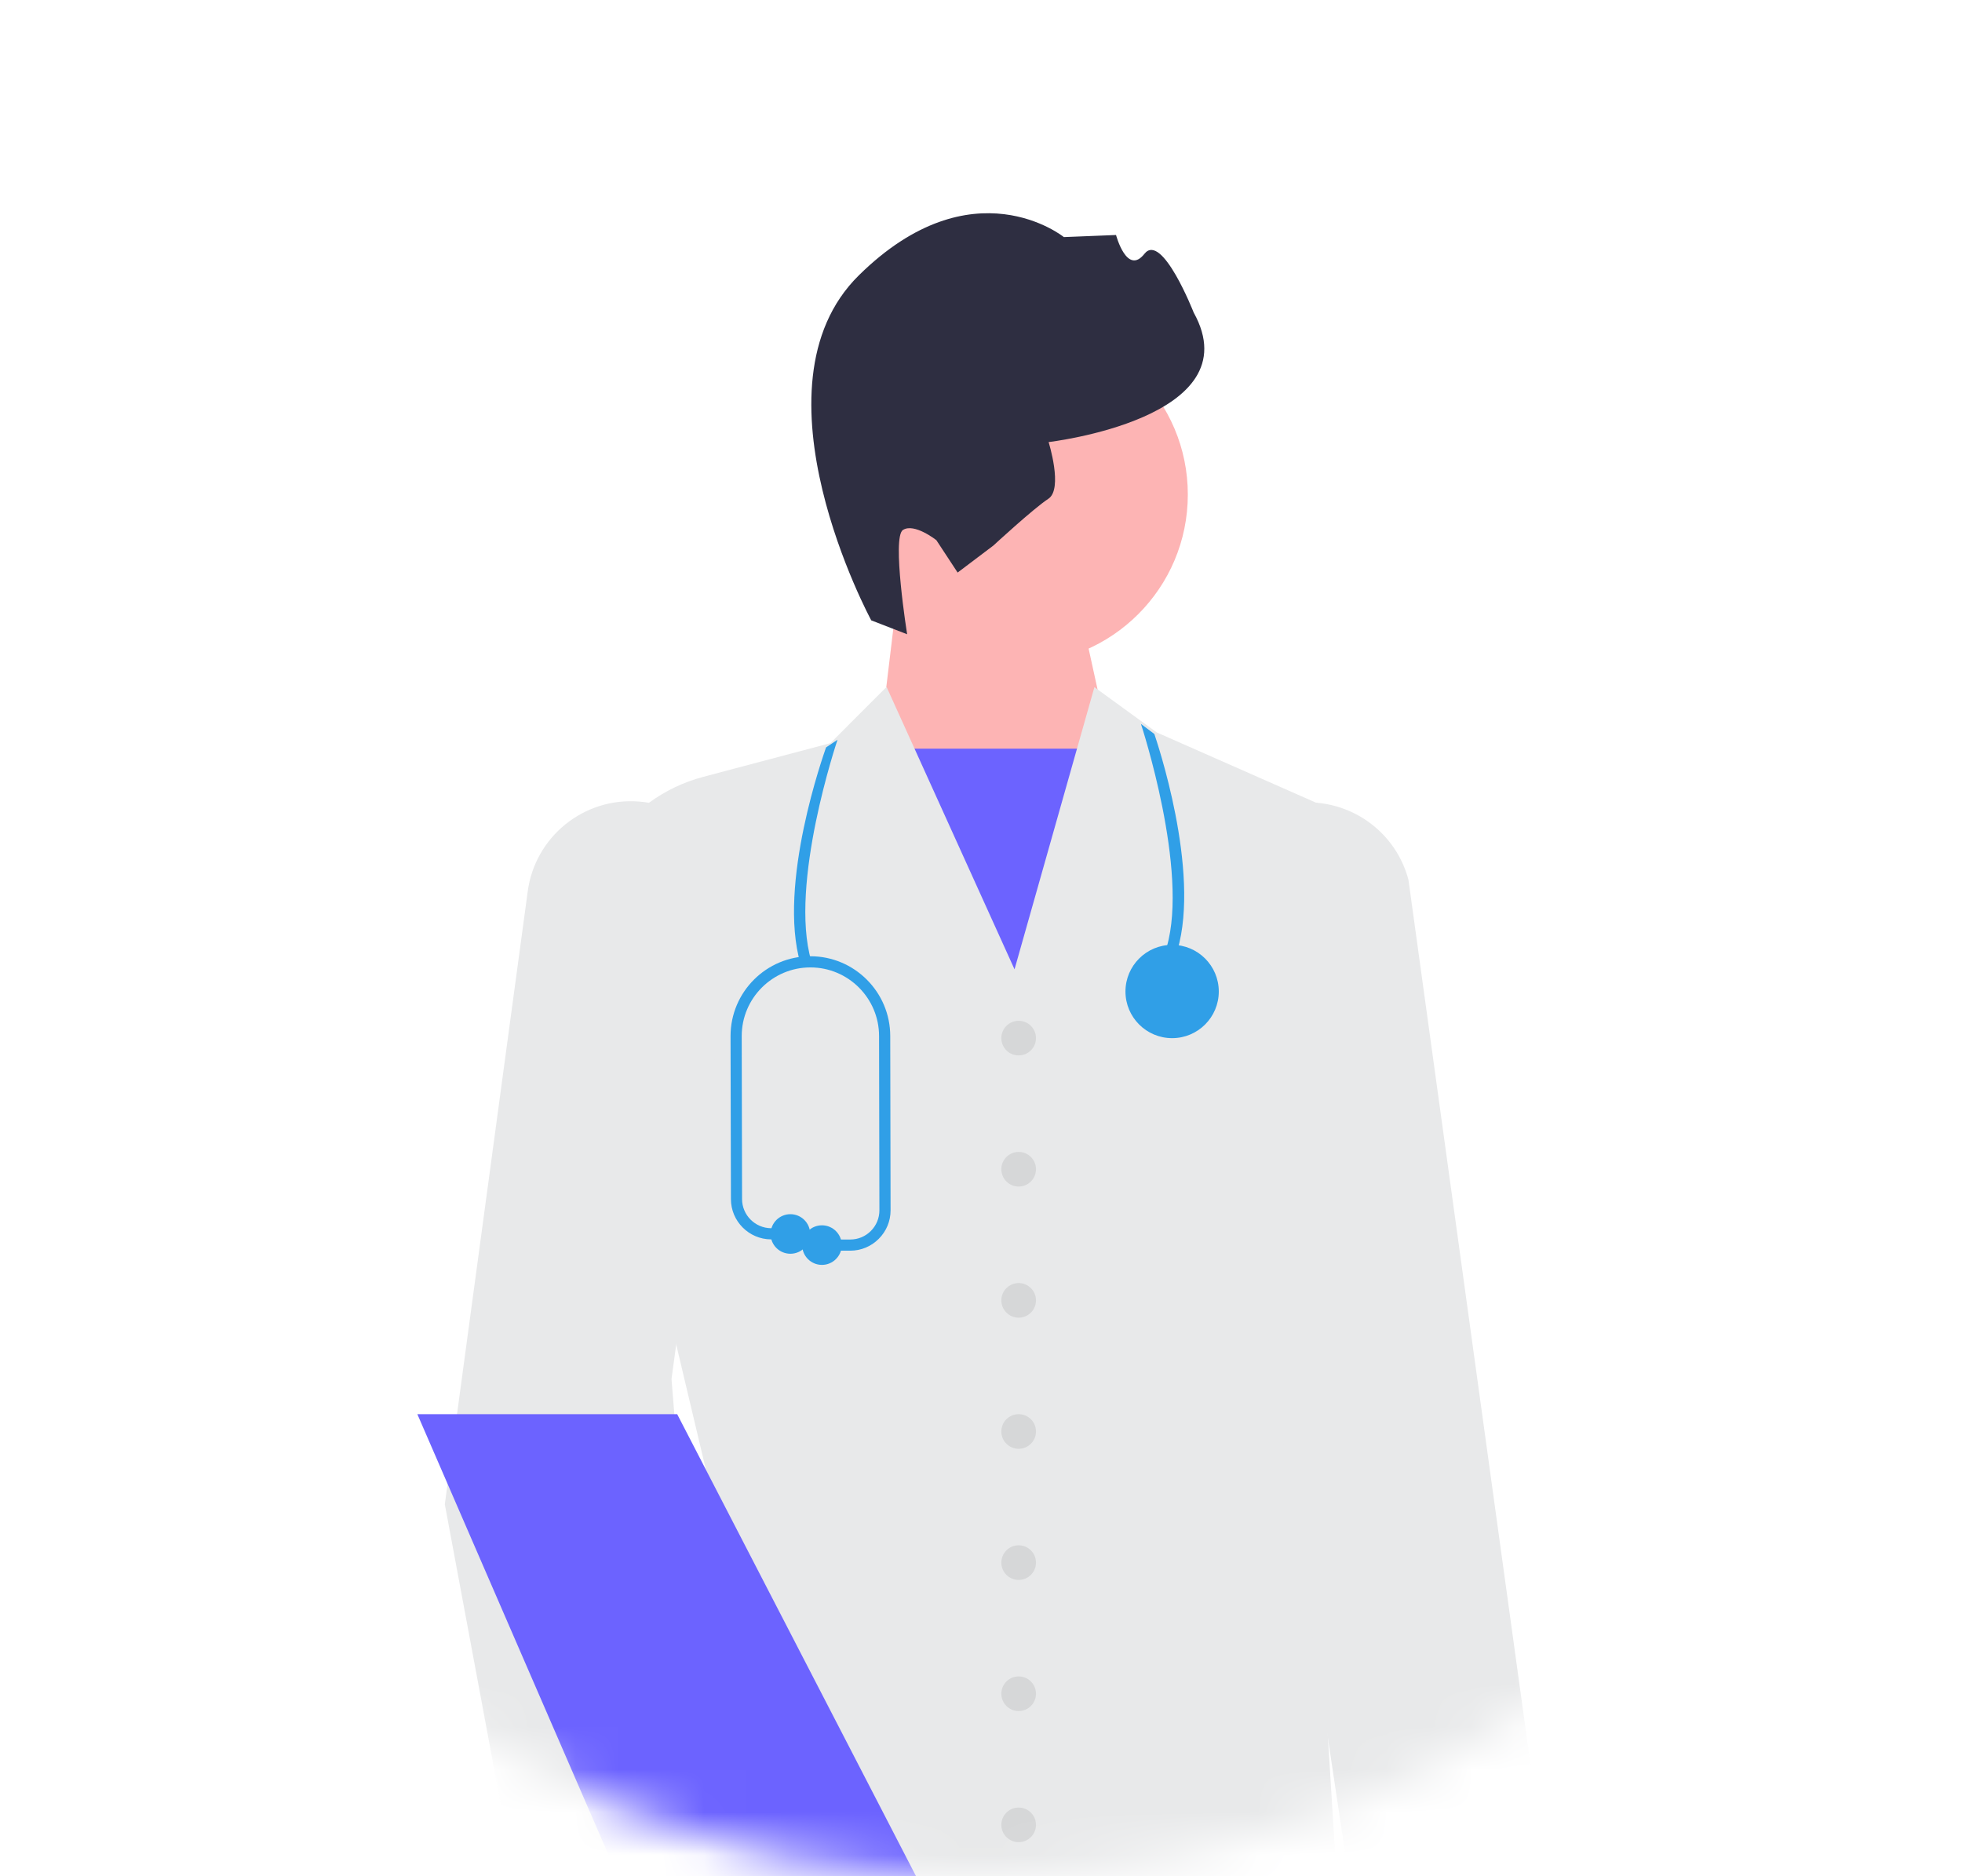 <svg width="46" height="44" viewBox="0 0 46 44" fill="none" xmlns="http://www.w3.org/2000/svg">
<mask id="mask0_146_4205" style="mask-type:alpha" maskUnits="userSpaceOnUse" x="0" y="0" width="46" height="44">
<ellipse cx="23" cy="22" rx="22.5" ry="22" fill="#D9D9D9"/>
</mask>
<g mask="url(#mask0_146_4205)">
<path d="M25.106 13.308L26.088 17.789L23.999 24.026L20.634 17.325L21.101 13.437L25.106 13.308Z" fill="#FDB4B4"/>
<path d="M26.27 17.557H20.46V24.577H26.27V17.557Z" fill="#6C63FF"/>
<path d="M23.881 15.565C26.072 15.565 27.849 13.789 27.849 11.597C27.849 9.406 26.072 7.629 23.881 7.629C21.689 7.629 19.913 9.406 19.913 11.597C19.913 13.789 21.689 15.565 23.881 15.565Z" fill="#FDB4B4"/>
<path d="M20.427 14.548C20.427 14.548 17.469 9.085 20.136 6.457C22.802 3.828 24.943 5.56 24.943 5.56L26.166 5.511C26.166 5.511 26.421 6.473 26.832 5.952C27.243 5.431 27.986 7.328 27.986 7.328C29.364 9.811 24.585 10.367 24.585 10.367C24.585 10.367 24.93 11.467 24.579 11.697C24.228 11.927 23.291 12.793 23.291 12.793L22.452 13.427L21.953 12.667C21.953 12.667 21.433 12.256 21.169 12.429C20.906 12.602 21.268 14.874 21.268 14.874L20.427 14.548Z" fill="#2E2E41"/>
<path d="M14.753 59.904L16.738 35.257L13.694 22.423C13.431 20.515 14.633 18.71 16.488 18.218L19.468 17.428L20.786 16.109L23.786 22.732L25.659 16.114L27.12 17.176L31.453 19.088L31.451 19.133L30.756 34.636L32.307 59.685L32.238 59.686L14.753 59.904Z" fill="#E8E9EA"/>
<path d="M12.591 46.815C12.545 46.179 12.652 45.542 12.904 44.956L12.098 38.345L15.255 38.053L15.732 44.791C16.05 45.343 16.23 45.964 16.258 46.6C16.351 48.192 15.605 49.53 14.593 49.589C13.58 49.648 12.684 48.406 12.591 46.815Z" fill="#FDB4B4"/>
<path d="M32.588 47.785C32.549 47.149 32.663 46.513 32.92 45.93L32.187 39.31L35.347 39.053L35.751 45.796C36.062 46.352 36.236 46.974 36.257 47.611C36.332 49.204 35.572 50.533 34.559 50.581C33.545 50.629 32.663 49.378 32.588 47.785Z" fill="#FDB4B4"/>
<path d="M12.085 44.163L12.074 44.106L10.429 35.278L12.373 20.902C12.546 19.619 13.692 18.694 14.985 18.797C15.66 18.852 16.265 19.172 16.69 19.699C17.115 20.226 17.299 20.886 17.207 21.557L15.744 32.339L16.666 43.871L12.085 44.163Z" fill="#E8E9EA"/>
<path d="M31.612 43.956L28.304 21.874C28.132 21.227 28.233 20.549 28.589 19.973C28.945 19.398 29.506 19.005 30.169 18.868C31.438 18.605 32.691 19.381 33.022 20.633L36.2 43.679L31.612 43.956Z" fill="#E8E9EA"/>
<path d="M23.883 24.751C24.107 24.751 24.289 24.569 24.289 24.345C24.289 24.121 24.107 23.939 23.883 23.939C23.658 23.939 23.477 24.121 23.477 24.345C23.477 24.569 23.658 24.751 23.883 24.751Z" fill="#D6D7D8"/>
<path d="M23.883 27.826C24.107 27.826 24.289 27.644 24.289 27.42C24.289 27.195 24.107 27.014 23.883 27.014C23.658 27.014 23.477 27.195 23.477 27.42C23.477 27.644 23.658 27.826 23.883 27.826Z" fill="#D6D7D8"/>
<path d="M23.883 30.901C24.107 30.901 24.289 30.719 24.289 30.495C24.289 30.271 24.107 30.089 23.883 30.089C23.658 30.089 23.477 30.271 23.477 30.495C23.477 30.719 23.658 30.901 23.883 30.901Z" fill="#D6D7D8"/>
<path d="M23.883 33.976C24.107 33.976 24.289 33.794 24.289 33.57C24.289 33.345 24.107 33.164 23.883 33.164C23.658 33.164 23.477 33.345 23.477 33.57C23.477 33.794 23.658 33.976 23.883 33.976Z" fill="#D6D7D8"/>
<path d="M23.883 37.051C24.107 37.051 24.289 36.869 24.289 36.645C24.289 36.421 24.107 36.239 23.883 36.239C23.658 36.239 23.477 36.421 23.477 36.645C23.477 36.869 23.658 37.051 23.883 37.051Z" fill="#D6D7D8"/>
<path d="M23.883 40.126C24.107 40.126 24.289 39.944 24.289 39.72C24.289 39.496 24.107 39.314 23.883 39.314C23.658 39.314 23.477 39.496 23.477 39.72C23.477 39.944 23.658 40.126 23.883 40.126Z" fill="#D6D7D8"/>
<path d="M23.883 43.201C24.107 43.201 24.289 43.019 24.289 42.795C24.289 42.571 24.107 42.389 23.883 42.389C23.658 42.389 23.477 42.571 23.477 42.795C23.477 43.019 23.658 43.201 23.883 43.201Z" fill="#D6D7D8"/>
<path d="M23.883 48.655L16.199 47.631L16.051 47.611L12.123 38.556L9.785 33.164H15.877L23.883 48.655Z" fill="#6C63FF"/>
<path d="M27.606 22.283L27.354 22.21C27.878 20.414 26.761 17.01 26.75 16.977L27.064 17.213C27.112 17.354 28.153 20.409 27.606 22.283Z" fill="#309FE7"/>
<path d="M18.768 22.602L19.019 22.529C18.496 20.733 19.625 17.381 19.636 17.348L19.367 17.528C19.32 17.668 18.221 20.728 18.768 22.602Z" fill="#309FE7"/>
<path d="M27.481 24.346C28.085 24.346 28.575 23.856 28.575 23.252C28.575 22.648 28.085 22.158 27.481 22.158C26.877 22.158 26.387 22.648 26.387 23.252C26.387 23.856 26.877 24.346 27.481 24.346Z" fill="#309FE7"/>
<path d="M19.934 29.33H19.271C19.198 29.33 19.14 29.271 19.14 29.199C19.14 29.127 19.198 29.068 19.271 29.068H19.934C20.117 29.068 20.289 28.997 20.418 28.867C20.547 28.738 20.618 28.566 20.618 28.383L20.61 24.297C20.61 23.409 19.888 22.687 19 22.687C18.113 22.687 17.39 23.409 17.39 24.296L17.398 28.121C17.399 28.495 17.703 28.8 18.077 28.803L18.532 28.807C18.604 28.807 18.662 28.866 18.662 28.939C18.661 29.011 18.603 29.069 18.531 29.069H18.53L18.075 29.065C17.558 29.061 17.137 28.638 17.137 28.122L17.128 24.297C17.128 23.264 17.968 22.425 19 22.425C20.032 22.425 20.872 23.264 20.872 24.296L20.88 28.383C20.88 28.636 20.782 28.873 20.603 29.052C20.425 29.231 20.187 29.33 19.934 29.33Z" fill="#309FE7"/>
<path d="M18.531 29.402C18.787 29.402 18.995 29.195 18.995 28.938C18.995 28.682 18.787 28.474 18.531 28.474C18.275 28.474 18.067 28.682 18.067 28.938C18.067 29.195 18.275 29.402 18.531 29.402Z" fill="#309FE7"/>
<path d="M19.271 29.663C19.527 29.663 19.735 29.455 19.735 29.199C19.735 28.943 19.527 28.735 19.271 28.735C19.014 28.735 18.807 28.943 18.807 29.199C18.807 29.455 19.014 29.663 19.271 29.663Z" fill="#309FE7"/>
</g>
</svg>
